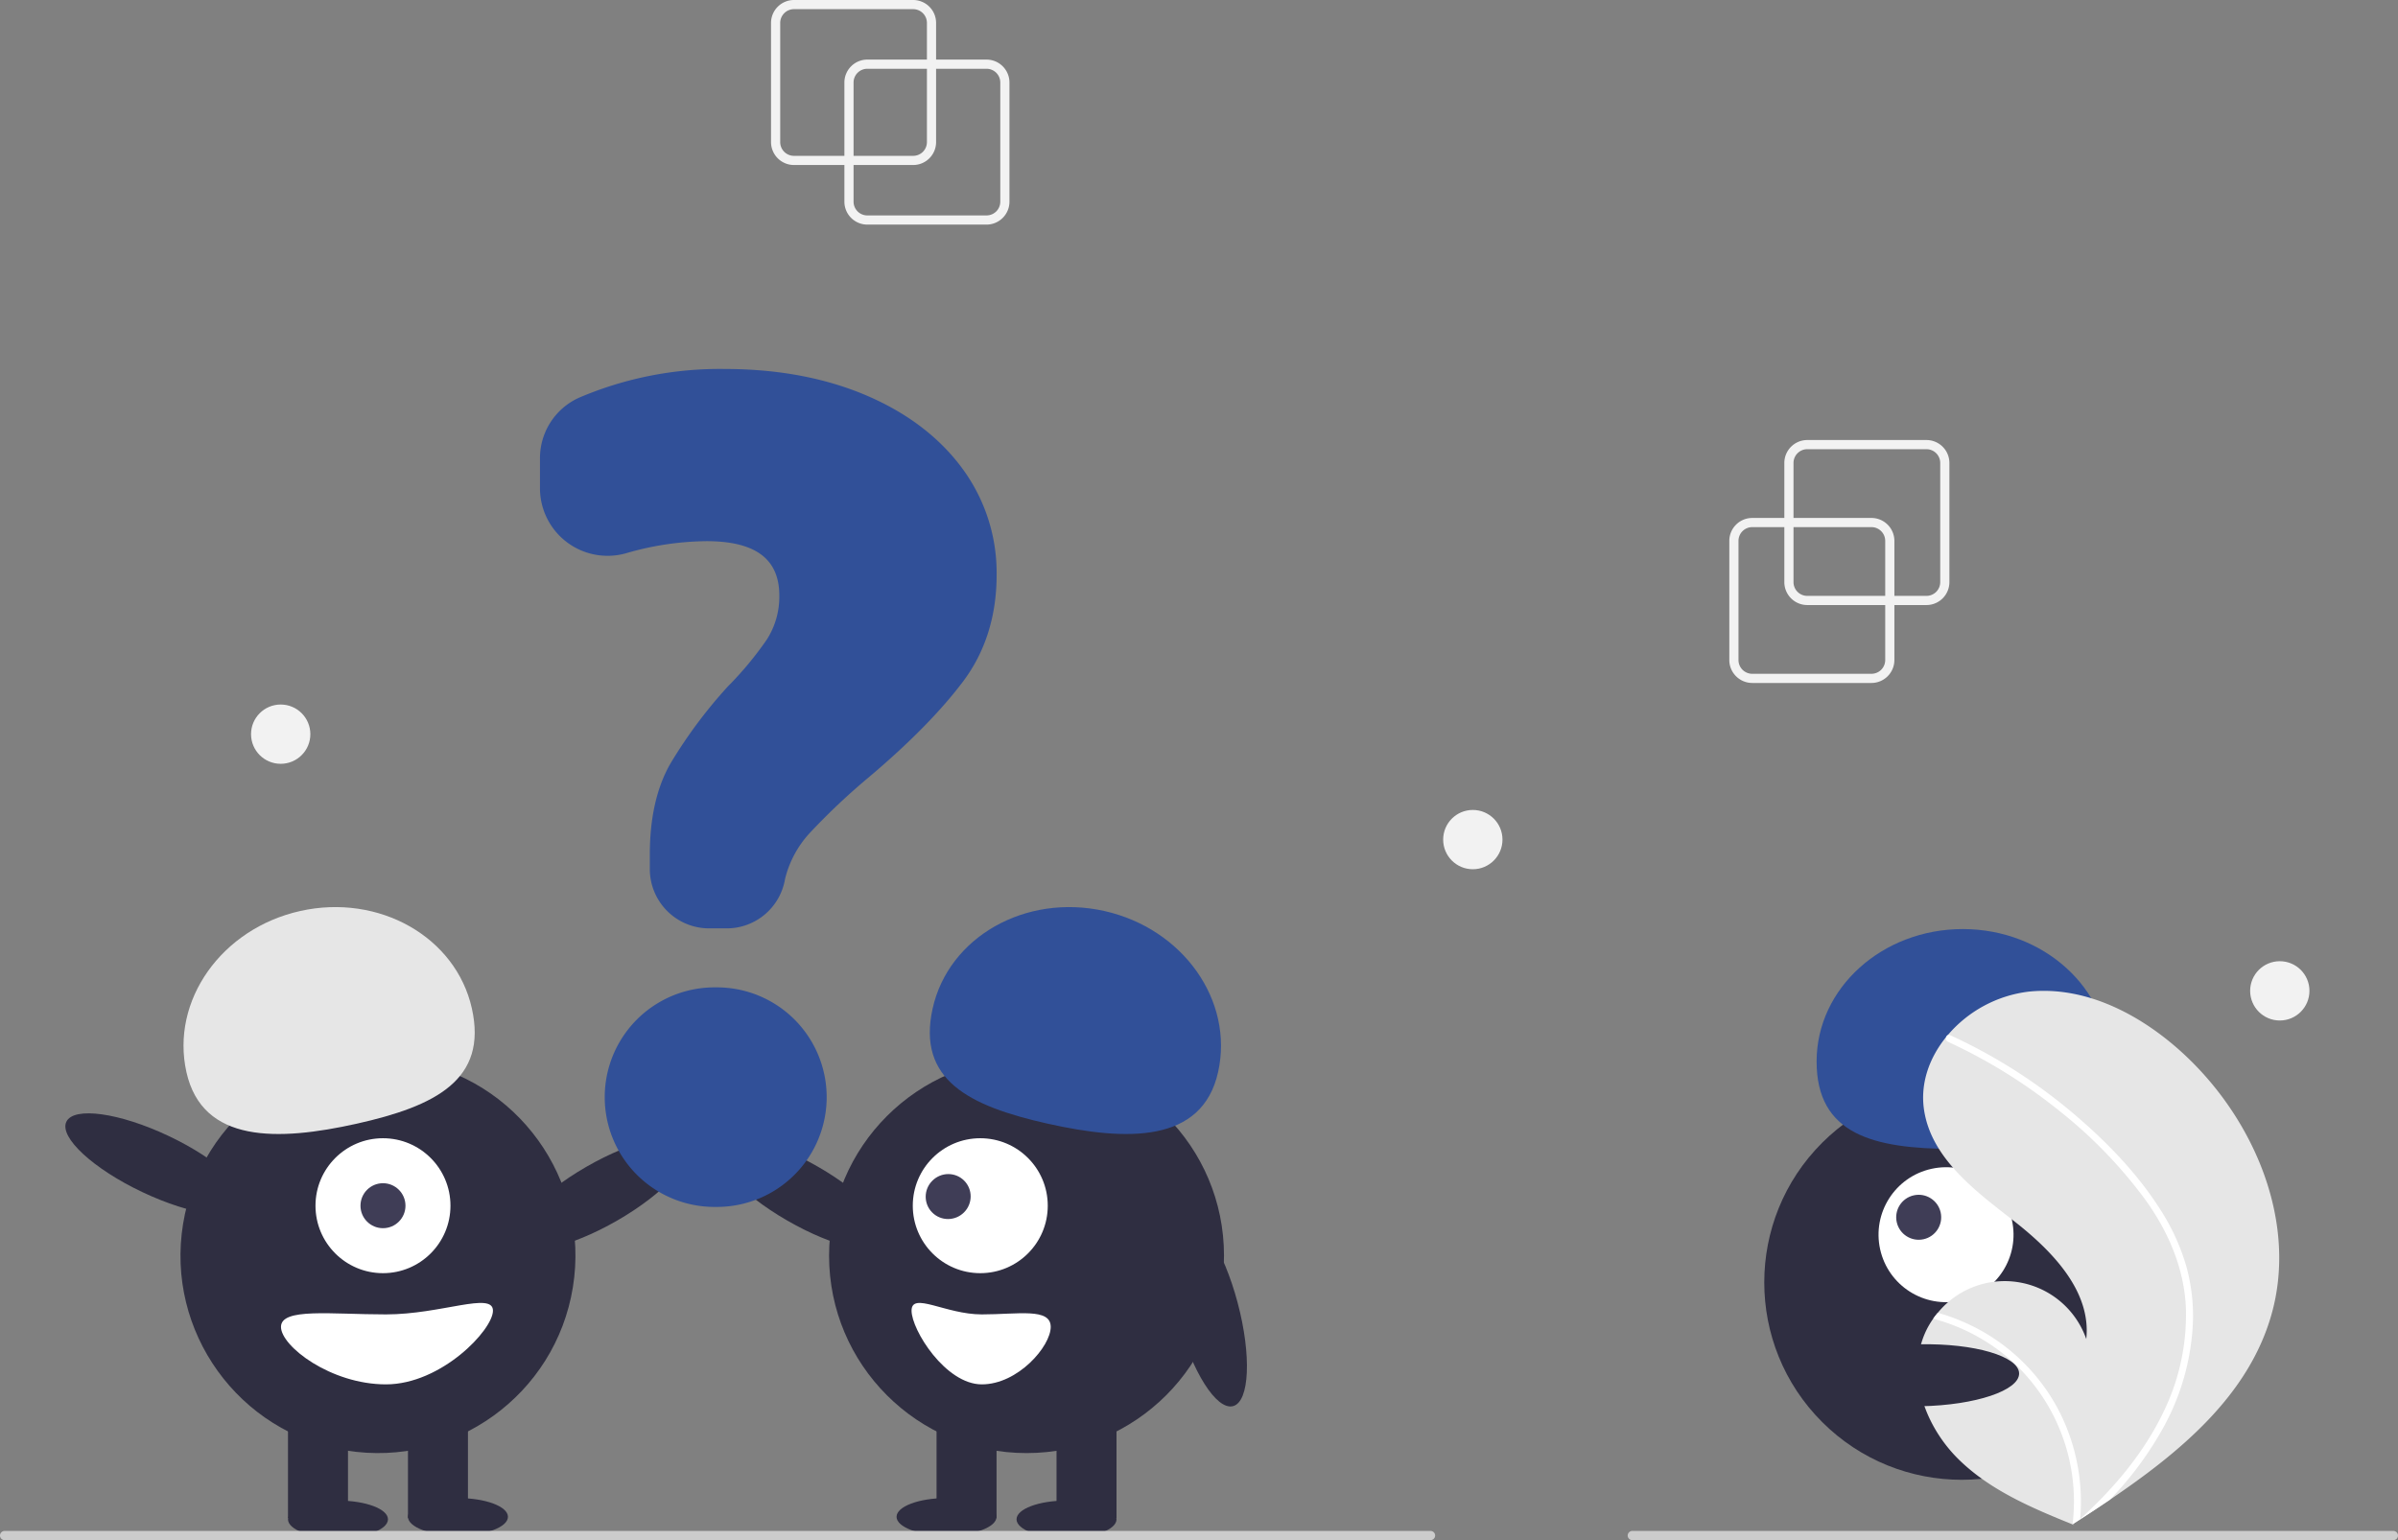 <svg xmlns="http://www.w3.org/2000/svg" data-name="Layer 1" width="523" height="336" viewBox="0 0 523 336" xmlns:xlink="http://www.w3.org/1999/xlink"><rect x="0" y="0" width="523" height="336" fill="#808080" stroke="none"/><circle cx="766.35" cy="561.776" r="43.067" transform="translate(-511.277 424.431) rotate(-45)" fill="#2f2e41"/><circle cx="762.929" cy="551.366" r="14.719" transform="translate(-439.631 -104.085) rotate(-12.481)" fill="#fff"/><circle cx="756.966" cy="547.565" r="4.906" transform="translate(-438.95 -105.464) rotate(-12.481)" fill="#3f3d56"/><path d="M764.648,532.66c-17.613-.033-29.978-3.179-29.948-19.136s14.332-28.867,31.945-28.834,31.868,12.995,31.838,28.952C798.454,529.599,782.262,532.692,764.648,532.66Z" transform="translate(-338.5 -282)" fill="#315098"/><path d="M833.852,568.974c-5.052,17.526-19.804,29.795-35.191,40.217q-3.223,2.183-6.448,4.266c-.015.006-.03.02-.044.026-.103.066-.207.133-.303.2-.444.286-.888.572-1.328.855l.242.109s.237.126-.022.02c-.077-.032-.158-.061-.235-.094-8.939-3.605-18.037-7.476-24.888-14.23-7.106-7.014-11.26-18.014-7.411-27.228a17.592,17.592,0,0,1,1.905-3.419c.312-.447.648-.874.998-1.294a18.856,18.856,0,0,1,32.386,5.73c1.131-10.526-7.549-19.343-15.901-25.848-8.356-6.502-17.851-13.583-19.467-24.051-.902-5.824,1.123-11.468,4.812-15.999.114-.138.228-.275.346-.409a27.518,27.518,0,0,1,17.687-9.489c12.813-1.332,25.259,5.451,34.568,14.359C830.538,527.03,839.595,549.047,833.852,568.974Z" transform="translate(-338.5 -282)" fill="#e6e6e6"/><path d="M809.767,546.05a46.78,46.78,0,0,1,5.604,12.361,40.62,40.62,0,0,1,1.404,11.997,52.044,52.044,0,0,1-6.816,23.685A74.902,74.902,0,0,1,798.66,609.192q-3.223,2.183-6.448,4.266c-.015.006-.03.02-.044.026-.103.066-.207.133-.303.2-.444.286-.888.572-1.328.855,0,0,.479.235.219.129-.077-.032-.158-.061-.235-.094a41.405,41.405,0,0,0-13.249-35.651,41.76,41.76,0,0,0-17.146-9.226c.312-.447.648-.874.998-1.294a43.296,43.296,0,0,1,7.147,2.704,42.424,42.424,0,0,1,19.182,18.493,43.374,43.374,0,0,1,4.723,23.801c.367-.333.735-.673,1.092-1.01,6.793-6.333,12.826-13.602,16.91-21.992A48.416,48.416,0,0,0,815.247,567.493c-.333-8.653-3.781-16.668-8.773-23.646a101.346,101.346,0,0,0-19.211-19.798,115.158,115.158,0,0,0-23.892-14.751.828.828,0,0,1-.417-1.063.704.704,0,0,1,.346-.409.613.613,0,0,1,.532.023c1.054.485,2.1.977,3.139,1.49a116.465,116.465,0,0,1,24.062,15.873C798.117,531.25,804.785,538.149,809.767,546.05Z" transform="translate(-338.5 -282)" fill="#fff"/><ellipse cx="73.714" cy="331.46" rx="10.903" ry="4.089" fill="#2f2e41"/><ellipse cx="99.881" cy="330.915" rx="10.903" ry="4.089" fill="#2f2e41"/><ellipse cx="469.744" cy="542.424" rx="21.534" ry="6.76" transform="translate(-546.625 25.1) rotate(-29.963)" fill="#2f2e41"/><circle cx="420.936" cy="555.946" r="43.067" transform="translate(-533.758 600.395) rotate(-80.783)" fill="#2f2e41"/><rect x="62.811" y="307.746" width="13.084" height="23.442" fill="#2f2e41"/><rect x="88.978" y="307.746" width="13.084" height="23.442" fill="#2f2e41"/><circle cx="83.527" cy="263.043" r="14.719" fill="#fff"/><circle cx="83.527" cy="263.043" r="4.906" fill="#3f3d56"/><path d="M379.16,515.895c-3.477-15.574,7.639-31.31,24.829-35.149s33.944,5.675,37.422,21.249-7.915,21.318-25.105,25.156S382.637,531.469,379.16,515.895Z" transform="translate(-338.5 -282)" fill="#e6e6e6"/><ellipse cx="372.428" cy="535.963" rx="6.76" ry="21.534" transform="translate(-609.926 360.786) rotate(-64.626)" fill="#2f2e41"/><path d="M399.782,571.483c0,4.215,10.853,12.539,22.897,12.539s23.335-11.867,23.335-16.082-11.292.818-23.335.818S399.782,567.268,399.782,571.483Z" transform="translate(-338.5 -282)" fill="#fff"/><ellipse cx="232.609" cy="331.46" rx="10.903" ry="4.089" fill="#2f2e41"/><ellipse cx="206.441" cy="330.915" rx="10.903" ry="4.089" fill="#2f2e41"/><ellipse cx="513.579" cy="542.424" rx="6.76" ry="21.534" transform="translate(-551.35 434.459) rotate(-60.037)" fill="#2f2e41"/><circle cx="223.886" cy="273.946" r="43.067" fill="#2f2e41"/><rect x="230.428" y="307.746" width="13.084" height="23.442" fill="#2f2e41"/><rect x="204.261" y="307.746" width="13.084" height="23.442" fill="#2f2e41"/><circle cx="213.796" cy="263.043" r="14.719" fill="#fff"/><ellipse cx="545.296" cy="543.043" rx="4.921" ry="4.886" transform="translate(-562.777 262.291) rotate(-44.974)" fill="#3f3d56"/><path d="M567.018,527.151c-17.19-3.838-28.582-9.582-25.105-25.156s20.232-25.087,37.422-21.249,28.306,19.575,24.829,35.149S584.208,530.989,567.018,527.151Z" transform="translate(-338.5 -282)" fill="#315098"/><ellipse cx="601.895" cy="567.963" rx="6.76" ry="21.534" transform="translate(-464.129 -108.459) rotate(-14.875)" fill="#2f2e41"/><path d="M552.629,568.758c-7.907,0-15.32-5.033-15.32-.818s7.413,16.082,15.32,16.082,15.032-8.323,15.032-12.539S560.536,568.758,552.629,568.758Z" transform="translate(-338.5 -282)" fill="#fff"/><path d="M496.972,484.539H493.147a12.937,12.937,0,0,1-12.923-12.923v-3.211c0-7.953,1.507-14.612,4.479-19.792a104.114,104.114,0,0,1,12.542-16.852,74.269,74.269,0,0,0,8.528-10.279,17.29,17.29,0,0,0,2.693-9.562c0-7.978-5.198-11.856-15.891-11.856a64.526,64.526,0,0,0-17.515,2.629,14.745,14.745,0,0,1-18.792-14.178v-6.5a14.463,14.463,0,0,1,8.532-13.256A78.083,78.083,0,0,1,496.61,362.5c11.444,0,21.775,1.922,30.707,5.713,8.948,3.799,16.017,9.157,21.011,15.924a38.352,38.352,0,0,1,7.536,23.244c0,8.98-2.452,16.801-7.287,23.247-4.782,6.38-11.638,13.364-20.376,20.76a145.204,145.204,0,0,0-13.063,12.307,22.718,22.718,0,0,0-5.431,10.111A12.888,12.888,0,0,1,496.972,484.539Z" transform="translate(-338.5 -282)" fill="#315098"/><path d="M494.845,545.311h-.504a23.951,23.951,0,0,1,0-47.902h.504a23.951,23.951,0,1,1,0,47.902Z" transform="translate(-338.5 -282)" fill="#315098"/><path d="M650.5,618h-311a1,1,0,0,1,0-2h311a1,1,0,0,1,0,2Z" transform="translate(-338.5 -282)" fill="#ccc"/><path d="M860.5,618h-166a1,1,0,0,1,0-2h166a1,1,0,0,1,0,2Z" transform="translate(-338.5 -282)" fill="#ccc"/><ellipse cx="757.339" cy="582.032" rx="21.534" ry="6.76" transform="translate(-349.736 -267.08) rotate(-1.12)" fill="#2f2e41"/><path d="M746.661,431h-26a5.006,5.006,0,0,1-5-5V400a5.006,5.006,0,0,1,5-5h26a5.006,5.006,0,0,1,5,5v26A5.006,5.006,0,0,1,746.661,431Zm-26-34a3.003,3.003,0,0,0-3,3v26a3.003,3.003,0,0,0,3,3h26a3.003,3.003,0,0,0,3-3V400a3.003,3.003,0,0,0-3-3Z" transform="translate(-338.5 -282)" fill="#f2f2f2"/><path d="M758.661,414h-26a5.006,5.006,0,0,1-5-5V383a5.006,5.006,0,0,1,5-5h26a5.006,5.006,0,0,1,5,5v26A5.006,5.006,0,0,1,758.661,414Zm-26-34a3.003,3.003,0,0,0-3,3v26a3.003,3.003,0,0,0,3,3h26a3.003,3.003,0,0,0,3-3V383a3.003,3.003,0,0,0-3-3Z" transform="translate(-338.5 -282)" fill="#f2f2f2"/><path d="M553.661,331h-26a5.006,5.006,0,0,1-5-5V300a5.006,5.006,0,0,1,5-5h26a5.006,5.006,0,0,1,5,5v26A5.006,5.006,0,0,1,553.661,331Zm-26-34a3.003,3.003,0,0,0-3,3v26a3.003,3.003,0,0,0,3,3h26a3.003,3.003,0,0,0,3-3V300a3.003,3.003,0,0,0-3-3Z" transform="translate(-338.5 -282)" fill="#f2f2f2"/><path d="M537.661,318h-26a5.006,5.006,0,0,1-5-5V287a5.006,5.006,0,0,1,5-5h26a5.006,5.006,0,0,1,5,5v26A5.006,5.006,0,0,1,537.661,318Zm-26-34a3.003,3.003,0,0,0-3,3v26a3.003,3.003,0,0,0,3,3h26a3.003,3.003,0,0,0,3-3V287a3.003,3.003,0,0,0-3-3Z" transform="translate(-338.5 -282)" fill="#f2f2f2"/><circle cx="321.22" cy="183.17" r="6.467" fill="#f2f2f2"/><circle cx="61.22" cy="160.17" r="6.467" fill="#f2f2f2"/><circle cx="497.22" cy="216.17" r="6.467" fill="#f2f2f2"/></svg>